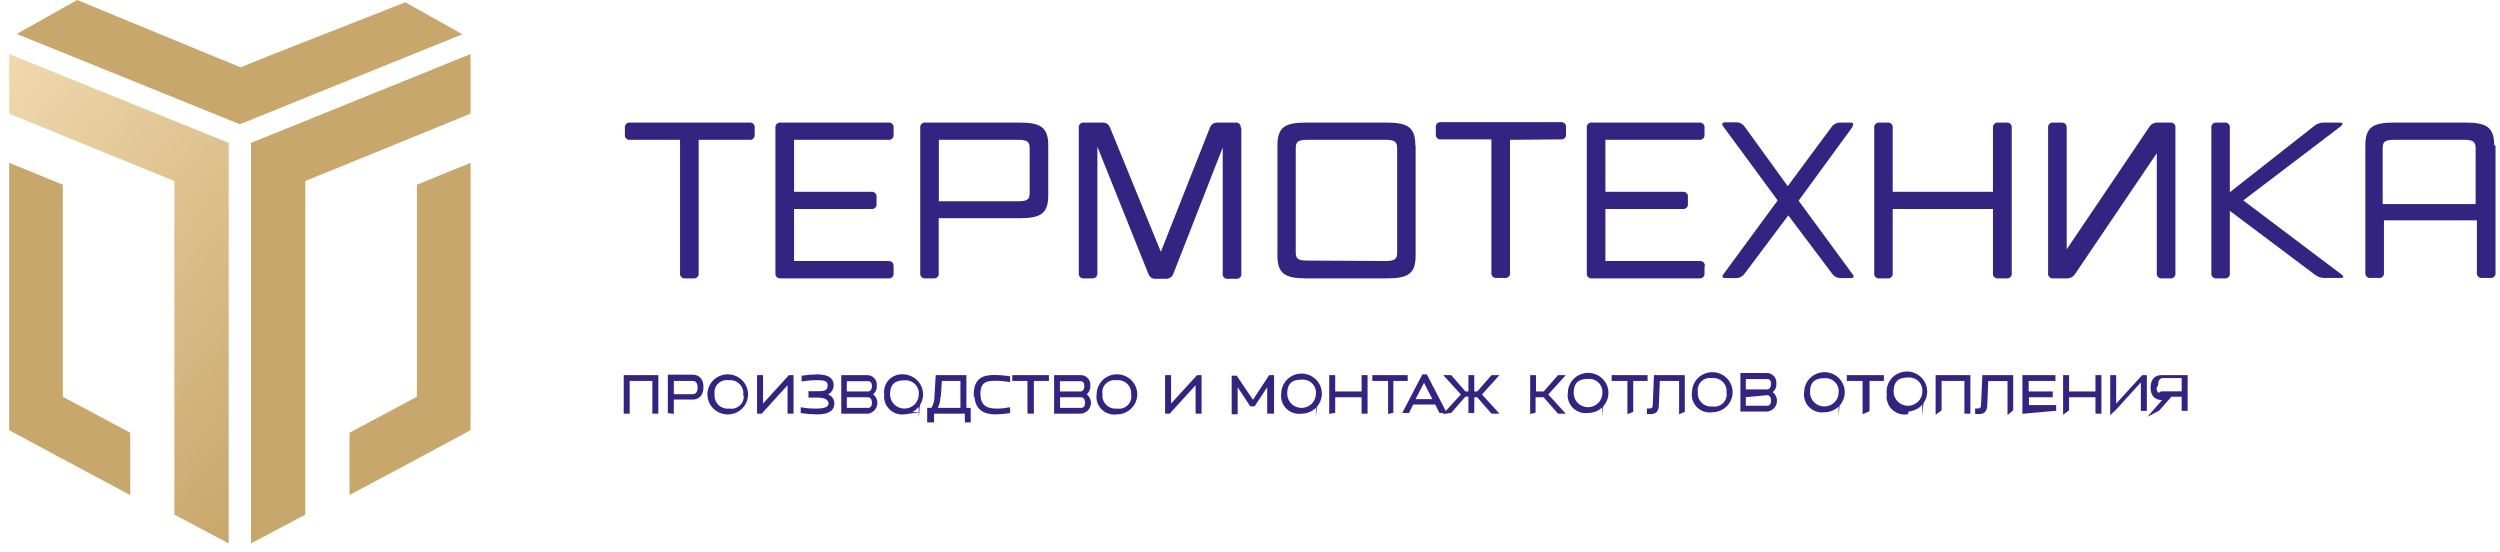 <svg width="222" height="49" viewBox="0 0 222 49" fill="none" xmlns="http://www.w3.org/2000/svg">
<g clip-path="url(#clip0)">
<path fill-rule="evenodd" clip-rule="evenodd" d="M6.359 12.359L15.486 16.075V17.567V19.502V33.661V45.703L20.308 48.254V35.144V19.511V17.548V13.293V12.687L0.814 4.803V10.088L6.359 12.359Z" fill="url(#paint0_linear)"/>
<path fill-rule="evenodd" clip-rule="evenodd" d="M37.019 40.765L31.035 43.961V38.426L37.019 35.23V16.402L41.782 14.458V32.67V38.204L37.019 40.765Z" fill="url(#paint1_linear)"/>
<path fill-rule="evenodd" clip-rule="evenodd" d="M36.238 12.359L27.111 16.075V17.567V19.502V33.661V45.703L22.289 48.254V35.144V19.511V17.548V13.293V12.687L41.782 4.803V10.088L36.238 12.359Z" fill="url(#paint2_linear)"/>
<path fill-rule="evenodd" clip-rule="evenodd" d="M5.578 40.765L11.562 43.961V38.426L5.578 35.23V16.402L0.814 14.458V32.67V38.204L5.578 40.765Z" fill="url(#paint3_linear)"/>
<path fill-rule="evenodd" clip-rule="evenodd" d="M21.372 5.978L18.99 5.005L6.857 0L1.478 3.013L21.293 11.031H21.303L41.06 3.042L35.994 0.202L23.763 5.005L21.372 5.978Z" fill="url(#paint4_linear)"/>
<path fill-rule="evenodd" clip-rule="evenodd" d="M66.531 12.416C66.597 12.427 66.665 12.422 66.728 12.402C66.792 12.382 66.85 12.347 66.897 12.3C66.944 12.254 66.98 12.197 67 12.134C67.02 12.071 67.025 12.004 67.014 11.939V11.362C67.025 11.297 67.02 11.231 67 11.168C66.98 11.105 66.944 11.048 66.897 11.001C66.85 10.955 66.792 10.92 66.728 10.9C66.665 10.88 66.597 10.875 66.531 10.886H55.975C55.909 10.875 55.841 10.88 55.778 10.9C55.714 10.92 55.656 10.955 55.609 11.001C55.562 11.048 55.526 11.105 55.506 11.168C55.485 11.231 55.48 11.297 55.492 11.362V11.939C55.48 12.004 55.485 12.071 55.506 12.134C55.526 12.197 55.562 12.254 55.609 12.3C55.656 12.347 55.714 12.382 55.778 12.402C55.841 12.422 55.909 12.427 55.975 12.416H60.388V24.243C60.377 24.308 60.382 24.374 60.402 24.437C60.423 24.5 60.458 24.557 60.505 24.604C60.553 24.65 60.61 24.685 60.674 24.705C60.738 24.725 60.805 24.73 60.871 24.719H61.558C61.624 24.73 61.692 24.725 61.755 24.705C61.819 24.685 61.877 24.65 61.924 24.604C61.971 24.557 62.007 24.5 62.027 24.437C62.048 24.374 62.053 24.308 62.041 24.243V12.416H66.531ZM181.871 24.243V11.362C181.86 11.297 181.865 11.231 181.885 11.168C181.906 11.105 181.941 11.048 181.988 11.001C182.036 10.955 182.093 10.92 182.157 10.9C182.221 10.88 182.288 10.875 182.354 10.886H183.028C183.359 10.886 183.524 11.036 183.524 11.362V22.136L190.85 11.287C190.925 11.158 191.035 11.053 191.168 10.982C191.3 10.911 191.45 10.878 191.6 10.886H192.694C192.76 10.875 192.828 10.88 192.891 10.9C192.955 10.92 193.013 10.955 193.06 11.001C193.108 11.048 193.143 11.105 193.163 11.168C193.184 11.231 193.189 11.297 193.177 11.362V24.243C193.189 24.308 193.184 24.374 193.163 24.437C193.143 24.5 193.108 24.557 193.06 24.604C193.013 24.65 192.955 24.685 192.891 24.705C192.828 24.725 192.76 24.73 192.694 24.719H192.007C191.941 24.73 191.874 24.725 191.81 24.705C191.746 24.685 191.689 24.65 191.641 24.604C191.594 24.557 191.559 24.5 191.538 24.437C191.518 24.374 191.513 24.308 191.524 24.243V13.607L184.275 24.318C184.198 24.445 184.087 24.549 183.955 24.62C183.823 24.69 183.674 24.725 183.524 24.719H182.354C182.288 24.73 182.221 24.725 182.157 24.705C182.093 24.685 182.036 24.65 181.988 24.604C181.941 24.557 181.906 24.5 181.885 24.437C181.865 24.374 181.86 24.308 181.871 24.243ZM79.351 23.666C79.351 23.34 79.198 23.177 78.867 23.177H70.512V18.561H77.354C77.42 18.572 77.487 18.567 77.551 18.547C77.615 18.527 77.673 18.492 77.72 18.446C77.767 18.399 77.803 18.342 77.823 18.279C77.843 18.216 77.848 18.15 77.837 18.085V17.508C77.848 17.443 77.843 17.376 77.823 17.313C77.803 17.25 77.767 17.193 77.72 17.147C77.673 17.1 77.615 17.065 77.551 17.045C77.487 17.025 77.42 17.02 77.354 17.031H70.512V12.416H78.867C78.933 12.427 79.001 12.422 79.065 12.402C79.128 12.382 79.186 12.347 79.234 12.3C79.281 12.254 79.316 12.197 79.337 12.134C79.357 12.071 79.362 12.004 79.351 11.939V11.362C79.362 11.297 79.357 11.231 79.337 11.168C79.316 11.105 79.281 11.048 79.234 11.001C79.186 10.955 79.128 10.92 79.065 10.9C79.001 10.88 78.933 10.875 78.867 10.886H69.342C69.276 10.875 69.208 10.88 69.144 10.9C69.081 10.92 69.023 10.955 68.975 11.001C68.928 11.048 68.893 11.105 68.873 11.168C68.852 11.231 68.847 11.297 68.858 11.362V24.243C68.847 24.308 68.852 24.374 68.873 24.437C68.893 24.5 68.928 24.557 68.975 24.604C69.023 24.65 69.081 24.685 69.144 24.705C69.208 24.725 69.276 24.73 69.342 24.719H78.867C78.933 24.73 79.001 24.725 79.065 24.705C79.128 24.685 79.186 24.65 79.234 24.604C79.281 24.557 79.316 24.5 79.337 24.437C79.357 24.374 79.362 24.308 79.351 24.243V23.666ZM90.543 19.377C92.412 19.377 93.086 18.963 93.086 17.345V12.918C93.086 11.287 92.387 10.886 90.543 10.886H82.2C82.134 10.875 82.066 10.88 82.002 10.9C81.939 10.92 81.881 10.955 81.833 11.001C81.786 11.048 81.751 11.105 81.731 11.168C81.71 11.231 81.705 11.297 81.716 11.362V24.243C81.705 24.308 81.71 24.374 81.731 24.437C81.751 24.5 81.786 24.557 81.833 24.604C81.881 24.65 81.939 24.685 82.002 24.705C82.066 24.725 82.134 24.73 82.2 24.719H82.874C82.94 24.73 83.007 24.725 83.071 24.705C83.135 24.685 83.192 24.65 83.24 24.604C83.287 24.557 83.322 24.5 83.343 24.437C83.363 24.374 83.368 24.308 83.357 24.243V19.377H90.543ZM83.37 17.872V12.416H90.39C91.242 12.416 91.433 12.591 91.433 13.181V17.132C91.433 17.683 91.267 17.872 90.39 17.872H83.37ZM110.179 11.362C110.19 11.297 110.185 11.231 110.165 11.168C110.145 11.105 110.109 11.048 110.062 11.001C110.015 10.955 109.957 10.92 109.893 10.9C109.83 10.88 109.762 10.875 109.696 10.886H108.106C107.962 10.876 107.819 10.914 107.699 10.993C107.579 11.073 107.49 11.19 107.445 11.325L103.083 22.361L98.568 11.325C98.523 11.19 98.433 11.073 98.314 10.993C98.194 10.914 98.05 10.876 97.906 10.886H96.278C96.213 10.875 96.145 10.88 96.081 10.9C96.017 10.92 95.96 10.955 95.912 11.001C95.865 11.048 95.83 11.105 95.809 11.168C95.789 11.231 95.784 11.297 95.795 11.362V24.243C95.784 24.308 95.789 24.374 95.809 24.437C95.83 24.5 95.865 24.557 95.912 24.604C95.96 24.65 96.017 24.685 96.081 24.705C96.145 24.725 96.213 24.73 96.278 24.719H96.953C97.283 24.719 97.448 24.569 97.448 24.243V13.03L101.976 24.318C102.019 24.452 102.106 24.569 102.223 24.648C102.341 24.728 102.482 24.766 102.625 24.757H103.528C103.671 24.765 103.814 24.726 103.933 24.647C104.052 24.567 104.142 24.452 104.189 24.318L108.577 13.106V24.28C108.566 24.345 108.571 24.412 108.591 24.475C108.611 24.538 108.647 24.595 108.694 24.641C108.741 24.688 108.799 24.723 108.863 24.743C108.927 24.763 108.994 24.768 109.06 24.757H109.747C109.813 24.768 109.88 24.763 109.944 24.743C110.008 24.723 110.066 24.688 110.113 24.641C110.16 24.595 110.196 24.538 110.216 24.475C110.236 24.412 110.241 24.345 110.23 24.28V11.362H110.179ZM125.683 12.918C125.683 11.287 124.983 10.886 123.139 10.886H115.979C114.109 10.886 113.435 11.287 113.435 12.918V22.688C113.435 24.318 114.135 24.719 115.979 24.719H123.164C125.034 24.719 125.708 24.318 125.708 22.688V12.918H125.683ZM116.119 23.139C115.241 23.139 115.063 22.976 115.063 22.374V13.181C115.063 12.591 115.241 12.416 116.119 12.416H123.012C123.864 12.416 124.067 12.591 124.067 13.181V22.437C124.067 22.988 123.889 23.177 123.012 23.177L116.119 23.139ZM138.579 12.378C138.645 12.389 138.712 12.384 138.776 12.364C138.84 12.344 138.898 12.309 138.945 12.263C138.992 12.216 139.027 12.159 139.048 12.096C139.068 12.033 139.073 11.967 139.062 11.902V11.325C139.073 11.26 139.068 11.193 139.048 11.13C139.027 11.068 138.992 11.01 138.945 10.964C138.898 10.917 138.84 10.882 138.776 10.862C138.712 10.842 138.645 10.837 138.579 10.848H127.985C127.919 10.837 127.851 10.842 127.787 10.862C127.724 10.882 127.666 10.917 127.618 10.964C127.571 11.01 127.536 11.068 127.516 11.13C127.495 11.193 127.49 11.26 127.501 11.325V11.902C127.49 11.967 127.495 12.033 127.516 12.096C127.536 12.159 127.571 12.216 127.618 12.263C127.666 12.309 127.724 12.344 127.787 12.364C127.851 12.384 127.919 12.389 127.985 12.378H132.436V24.205C132.425 24.27 132.43 24.337 132.45 24.4C132.471 24.462 132.506 24.52 132.553 24.566C132.6 24.613 132.658 24.648 132.722 24.668C132.786 24.688 132.853 24.692 132.919 24.682H133.606C133.672 24.692 133.74 24.688 133.803 24.668C133.867 24.648 133.925 24.613 133.972 24.566C134.019 24.52 134.055 24.462 134.075 24.4C134.095 24.337 134.1 24.27 134.089 24.205V12.416L138.579 12.378ZM151.399 23.666C151.399 23.34 151.246 23.177 150.915 23.177H142.56V18.561H149.402C149.468 18.572 149.535 18.567 149.599 18.547C149.663 18.527 149.721 18.492 149.768 18.446C149.815 18.399 149.851 18.342 149.871 18.279C149.891 18.216 149.896 18.15 149.885 18.085V17.508C149.896 17.443 149.891 17.376 149.871 17.313C149.851 17.25 149.815 17.193 149.768 17.147C149.721 17.1 149.663 17.065 149.599 17.045C149.535 17.025 149.468 17.02 149.402 17.031H142.56V12.416H150.877C150.943 12.427 151.011 12.422 151.074 12.402C151.138 12.382 151.196 12.347 151.243 12.3C151.291 12.254 151.326 12.197 151.346 12.134C151.367 12.071 151.371 12.004 151.36 11.939V11.362C151.371 11.297 151.367 11.231 151.346 11.168C151.326 11.105 151.291 11.048 151.243 11.001C151.196 10.955 151.138 10.92 151.074 10.9C151.011 10.88 150.943 10.875 150.877 10.886H141.389C141.324 10.875 141.256 10.88 141.192 10.9C141.129 10.92 141.071 10.955 141.023 11.001C140.976 11.048 140.941 11.105 140.92 11.168C140.9 11.231 140.895 11.297 140.906 11.362V24.243C140.895 24.308 140.9 24.374 140.92 24.437C140.941 24.5 140.976 24.557 141.023 24.604C141.071 24.65 141.129 24.685 141.192 24.705C141.256 24.725 141.324 24.73 141.389 24.719H150.877C150.943 24.73 151.011 24.725 151.074 24.705C151.138 24.685 151.196 24.65 151.243 24.604C151.291 24.557 151.326 24.5 151.346 24.437C151.367 24.374 151.371 24.308 151.36 24.243V23.666H151.399ZM164.46 11.262C164.651 11.011 164.6 10.886 164.269 10.886H163.43C163.279 10.881 163.129 10.912 162.994 10.978C162.859 11.044 162.742 11.141 162.654 11.262L158.75 16.53L154.934 11.262C154.849 11.137 154.734 11.034 154.598 10.964C154.463 10.894 154.311 10.858 154.158 10.861H153.243C152.912 10.861 152.848 10.999 153.039 11.25L157.859 17.796L153.065 24.318C152.874 24.569 152.925 24.694 153.255 24.694H154.133C154.284 24.699 154.433 24.668 154.569 24.602C154.704 24.536 154.821 24.439 154.909 24.318L158.801 19.126L162.705 24.318C162.793 24.439 162.91 24.536 163.045 24.602C163.18 24.668 163.33 24.699 163.481 24.694H164.295C164.625 24.694 164.689 24.569 164.485 24.318L159.716 17.821L164.511 11.262H164.46ZM178.641 11.362C178.652 11.297 178.647 11.231 178.627 11.168C178.606 11.105 178.571 11.048 178.524 11.001C178.476 10.955 178.418 10.92 178.355 10.9C178.291 10.88 178.223 10.875 178.157 10.886H177.458C177.392 10.875 177.324 10.88 177.261 10.9C177.197 10.92 177.139 10.955 177.092 11.001C177.045 11.048 177.009 11.105 176.989 11.168C176.968 11.231 176.964 11.297 176.975 11.362V17.031H168.072V11.362C168.083 11.297 168.078 11.231 168.058 11.168C168.037 11.105 168.002 11.048 167.955 11.001C167.908 10.955 167.85 10.92 167.786 10.9C167.722 10.88 167.655 10.875 167.589 10.886H166.915C166.849 10.875 166.781 10.88 166.717 10.9C166.654 10.92 166.596 10.955 166.549 11.001C166.501 11.048 166.466 11.105 166.446 11.168C166.425 11.231 166.42 11.297 166.431 11.362V24.243C166.42 24.308 166.425 24.374 166.446 24.437C166.466 24.5 166.501 24.557 166.549 24.604C166.596 24.65 166.654 24.685 166.717 24.705C166.781 24.725 166.849 24.73 166.915 24.719H167.589C167.655 24.73 167.722 24.725 167.786 24.705C167.85 24.685 167.908 24.65 167.955 24.604C168.002 24.557 168.037 24.5 168.058 24.437C168.078 24.374 168.083 24.308 168.072 24.243V18.561H176.975V24.243C176.964 24.308 176.968 24.374 176.989 24.437C177.009 24.5 177.045 24.557 177.092 24.604C177.139 24.65 177.197 24.685 177.261 24.705C177.324 24.725 177.392 24.73 177.458 24.719H178.157C178.223 24.73 178.291 24.725 178.355 24.705C178.418 24.685 178.476 24.65 178.524 24.604C178.571 24.557 178.606 24.5 178.627 24.437C178.647 24.374 178.652 24.308 178.641 24.243V11.362ZM207.892 11.174C208.096 11.011 208.045 10.886 207.791 10.886H206.366C206.05 10.877 205.742 10.984 205.501 11.187L198.01 17.069V11.362C198.021 11.297 198.017 11.231 197.996 11.168C197.976 11.105 197.94 11.048 197.893 11.001C197.846 10.955 197.788 10.92 197.724 10.9C197.661 10.88 197.593 10.875 197.527 10.886H196.853C196.787 10.875 196.719 10.88 196.656 10.9C196.592 10.92 196.534 10.955 196.487 11.001C196.44 11.048 196.404 11.105 196.384 11.168C196.364 11.231 196.359 11.297 196.37 11.362V24.243C196.359 24.308 196.364 24.374 196.384 24.437C196.404 24.5 196.44 24.557 196.487 24.604C196.534 24.65 196.592 24.685 196.656 24.705C196.719 24.725 196.787 24.73 196.853 24.719H197.527C197.593 24.73 197.661 24.725 197.724 24.705C197.788 24.685 197.846 24.65 197.893 24.604C197.94 24.557 197.976 24.5 197.996 24.437C198.017 24.374 198.021 24.308 198.01 24.243V18.724L205.565 24.393C205.811 24.585 206.116 24.686 206.43 24.682H207.854C208.108 24.682 208.159 24.544 207.956 24.393L199.206 17.796L207.918 11.174H207.892ZM221.488 12.918C221.488 11.287 220.788 10.886 218.944 10.886H212.585C210.716 10.886 210.042 11.287 210.042 12.918V24.205C210.031 24.27 210.035 24.337 210.056 24.4C210.076 24.462 210.111 24.52 210.159 24.566C210.206 24.613 210.264 24.648 210.328 24.668C210.391 24.688 210.459 24.692 210.525 24.682H211.212C211.278 24.692 211.345 24.688 211.409 24.668C211.473 24.648 211.531 24.613 211.578 24.566C211.625 24.52 211.66 24.462 211.681 24.4C211.701 24.337 211.706 24.27 211.695 24.205V19.565H219.949V24.205C219.938 24.27 219.943 24.337 219.963 24.4C219.984 24.462 220.019 24.52 220.066 24.566C220.113 24.613 220.171 24.648 220.235 24.668C220.299 24.688 220.366 24.692 220.432 24.682H221.119C221.185 24.692 221.253 24.688 221.316 24.668C221.38 24.648 221.438 24.613 221.485 24.566C221.532 24.52 221.568 24.462 221.588 24.4C221.609 24.337 221.613 24.27 221.602 24.205V12.918H221.488ZM211.581 13.181C211.581 12.591 211.759 12.416 212.623 12.416H218.792C219.644 12.416 219.835 12.591 219.835 13.181V18.122H211.581V13.181Z" fill="#342481"/>
<path fill-rule="evenodd" clip-rule="evenodd" d="M55.816 36.634V33.724H58.029V36.634H58.36V33.411H55.486V36.634H55.816ZM59.734 36.634V35.38H61.514C61.985 35.38 62.366 35.091 62.366 34.376C62.366 33.661 61.985 33.373 61.514 33.373H59.403V36.596L59.734 36.634ZM61.514 33.724C61.807 33.724 62.048 33.925 62.048 34.414C62.048 34.903 61.807 35.104 61.514 35.104H59.734V33.724H61.514ZM64.77 36.697C65.195 36.66 65.591 36.468 65.879 36.158C66.167 35.848 66.327 35.443 66.327 35.022C66.327 34.602 66.167 34.196 65.879 33.886C65.591 33.576 65.195 33.384 64.77 33.348C64.535 33.328 64.298 33.356 64.074 33.431C63.85 33.506 63.645 33.626 63.471 33.784C63.297 33.941 63.158 34.133 63.063 34.346C62.968 34.559 62.919 34.789 62.919 35.022C62.919 35.255 62.968 35.486 63.063 35.699C63.158 35.912 63.297 36.103 63.471 36.261C63.645 36.418 63.85 36.538 64.074 36.613C64.298 36.688 64.535 36.717 64.77 36.697ZM66.131 35.029C66.161 35.212 66.147 35.4 66.089 35.577C66.032 35.754 65.933 35.915 65.8 36.047C65.667 36.179 65.505 36.279 65.326 36.337C65.147 36.395 64.956 36.411 64.77 36.383C64.582 36.404 64.391 36.384 64.211 36.323C64.032 36.263 63.868 36.163 63.733 36.032C63.598 35.901 63.494 35.742 63.429 35.566C63.364 35.39 63.34 35.202 63.358 35.016C63.328 34.832 63.342 34.645 63.4 34.467C63.457 34.29 63.556 34.129 63.689 33.997C63.822 33.865 63.984 33.766 64.163 33.707C64.342 33.649 64.533 33.633 64.719 33.661C64.906 33.644 65.094 33.667 65.27 33.73C65.446 33.792 65.606 33.893 65.739 34.023C65.871 34.154 65.973 34.312 66.036 34.485C66.099 34.659 66.123 34.845 66.105 35.029H66.131ZM67.593 36.634L70.035 33.95V36.634H70.366V33.411H70.099L67.657 36.094V33.411H67.326V36.634H67.593ZM72.477 36.383C72.051 36.388 71.625 36.354 71.205 36.283V36.596C71.648 36.658 72.094 36.691 72.541 36.697C73.24 36.697 73.991 36.559 73.991 35.831C73.991 35.367 73.673 35.129 73.202 35.016C73.404 34.994 73.591 34.898 73.725 34.747C73.859 34.596 73.931 34.401 73.927 34.201C73.927 33.486 73.228 33.348 72.553 33.348C72.128 33.353 71.703 33.387 71.282 33.448V33.762C71.702 33.693 72.127 33.659 72.553 33.661C73.062 33.661 73.596 33.661 73.596 34.226C73.596 34.79 73.177 34.84 72.553 34.84H71.892V35.204H72.553C73.164 35.204 73.673 35.367 73.673 35.831C73.673 36.295 73.049 36.383 72.541 36.383H72.477ZM77.068 36.634C77.25 36.606 77.418 36.523 77.55 36.395C77.681 36.268 77.768 36.103 77.799 35.924C77.83 35.745 77.803 35.561 77.722 35.398C77.641 35.236 77.51 35.102 77.348 35.016C77.486 34.94 77.598 34.826 77.671 34.688C77.743 34.55 77.773 34.393 77.755 34.238C77.768 34.131 77.757 34.022 77.723 33.919C77.689 33.816 77.632 33.722 77.557 33.643C77.482 33.564 77.39 33.502 77.288 33.462C77.186 33.422 77.076 33.404 76.967 33.411H74.805V36.634H77.068ZM77.068 35.179C77.323 35.179 77.526 35.367 77.526 35.768C77.526 36.17 77.323 36.32 77.068 36.32H75.097V35.179H77.068ZM77.068 33.749C77.31 33.749 77.526 33.875 77.526 34.276C77.526 34.677 77.31 34.865 77.068 34.865H75.097V33.749H77.068ZM80.311 36.697C80.736 36.66 81.132 36.468 81.42 36.158C81.709 35.848 81.869 35.443 81.869 35.022C81.869 34.602 81.709 34.196 81.42 33.886C81.132 33.576 80.736 33.384 80.311 33.348C80.082 33.314 79.847 33.334 79.626 33.406C79.405 33.477 79.204 33.599 79.04 33.762C78.875 33.924 78.751 34.122 78.679 34.34C78.606 34.557 78.586 34.789 78.62 35.016C78.588 35.244 78.611 35.476 78.685 35.694C78.76 35.912 78.884 36.11 79.049 36.273C79.214 36.436 79.415 36.559 79.636 36.632C79.858 36.706 80.093 36.728 80.324 36.697H80.311ZM81.685 35.029C81.685 35.206 81.65 35.383 81.581 35.547C81.511 35.711 81.41 35.861 81.283 35.986C81.155 36.112 81.004 36.212 80.837 36.28C80.671 36.348 80.492 36.383 80.311 36.383C80.131 36.383 79.953 36.348 79.786 36.28C79.619 36.212 79.468 36.112 79.34 35.986C79.213 35.861 79.112 35.711 79.043 35.547C78.974 35.383 78.938 35.206 78.938 35.029C78.938 33.937 79.561 33.674 80.299 33.674C80.485 33.657 80.673 33.68 80.85 33.742C81.026 33.805 81.186 33.905 81.318 34.036C81.451 34.166 81.552 34.324 81.616 34.498C81.679 34.672 81.703 34.857 81.685 35.041V35.029ZM82.842 37.411V36.634H85.78V37.411H86.098V36.32H85.717V33.411H83.186L83.084 35.154C83.097 35.565 82.986 35.971 82.766 36.32H82.435V36.496V37.411H82.842ZM83.453 35.154L83.542 33.724H85.386V36.32H83.109C83.323 35.969 83.425 35.563 83.402 35.154H83.453ZM86.62 34.966C86.62 36.395 87.484 36.697 88.426 36.697C88.817 36.69 89.209 36.656 89.596 36.596V36.283C89.24 36.351 88.877 36.385 88.515 36.383C87.688 36.383 86.963 36.157 86.963 34.966C86.963 33.774 87.688 33.712 88.438 33.712C88.826 33.712 89.214 33.745 89.596 33.812V33.498C89.175 33.434 88.75 33.401 88.324 33.398C87.446 33.398 86.569 33.574 86.569 35.016L86.62 34.966ZM91.707 36.634V33.724H93.042V33.411H89.99V33.724H91.338V36.634H91.707ZM95.993 36.634C96.178 36.614 96.353 36.537 96.491 36.413C96.628 36.289 96.723 36.125 96.759 35.944C96.796 35.764 96.774 35.577 96.695 35.41C96.617 35.243 96.487 35.105 96.324 35.016C96.458 34.937 96.567 34.822 96.637 34.684C96.707 34.547 96.735 34.392 96.718 34.238C96.731 34.131 96.72 34.022 96.686 33.919C96.652 33.816 96.595 33.722 96.52 33.643C96.445 33.564 96.353 33.502 96.251 33.462C96.149 33.422 96.039 33.404 95.929 33.411H93.704V36.634H95.993ZM95.993 35.179C96.247 35.179 96.451 35.367 96.451 35.768C96.451 36.17 96.247 36.32 95.993 36.32H94.034V35.179H95.993ZM95.929 33.749C96.171 33.749 96.387 33.875 96.387 34.276C96.387 34.677 96.171 34.865 95.929 34.865H94.022V33.749H95.929ZM99.185 36.697C99.522 36.697 99.852 36.598 100.132 36.413C100.412 36.229 100.631 35.966 100.76 35.659C100.889 35.352 100.922 35.014 100.857 34.688C100.791 34.362 100.629 34.063 100.39 33.828C100.152 33.593 99.848 33.432 99.518 33.368C99.187 33.303 98.844 33.336 98.533 33.463C98.222 33.59 97.955 33.806 97.768 34.082C97.581 34.359 97.481 34.684 97.481 35.016C97.444 35.245 97.462 35.479 97.535 35.7C97.607 35.921 97.732 36.121 97.898 36.285C98.064 36.449 98.268 36.572 98.492 36.643C98.715 36.715 98.953 36.733 99.185 36.697ZM100.546 35.029C100.576 35.212 100.562 35.4 100.505 35.577C100.447 35.754 100.348 35.915 100.215 36.047C100.083 36.179 99.92 36.279 99.741 36.337C99.562 36.395 99.371 36.411 99.185 36.383C98.999 36.4 98.811 36.377 98.634 36.315C98.458 36.252 98.298 36.152 98.166 36.021C98.033 35.891 97.932 35.733 97.868 35.559C97.805 35.385 97.781 35.2 97.799 35.016C97.769 34.832 97.783 34.645 97.84 34.467C97.898 34.29 97.997 34.129 98.13 33.997C98.262 33.865 98.425 33.766 98.604 33.707C98.783 33.649 98.973 33.633 99.16 33.661C99.346 33.644 99.534 33.667 99.71 33.73C99.887 33.792 100.047 33.893 100.179 34.023C100.312 34.154 100.413 34.312 100.477 34.485C100.54 34.659 100.564 34.845 100.546 35.029ZM103.827 36.634L106.269 33.95V36.634H106.6V33.411H106.345L103.891 36.094V33.411H103.56V36.634H103.827ZM113.035 36.634V33.411H112.755L111.267 35.681L109.767 33.461H109.474V36.684H109.805V34.05L111.077 35.982H111.356L112.628 34.05V36.634H113.035ZM115.579 36.634C115.916 36.634 116.245 36.535 116.526 36.351C116.806 36.166 117.024 35.904 117.153 35.596C117.282 35.289 117.316 34.951 117.25 34.625C117.184 34.299 117.022 34 116.784 33.765C116.545 33.53 116.242 33.37 115.911 33.305C115.581 33.24 115.238 33.273 114.927 33.401C114.615 33.528 114.349 33.743 114.162 34.02C113.974 34.296 113.875 34.621 113.875 34.953C113.84 35.182 113.861 35.415 113.934 35.634C114.008 35.854 114.132 36.053 114.298 36.216C114.464 36.38 114.666 36.502 114.888 36.575C115.11 36.648 115.347 36.668 115.579 36.634ZM116.952 34.966C116.952 35.325 116.808 35.669 116.55 35.924C116.292 36.178 115.943 36.32 115.579 36.32C115.214 36.32 114.865 36.178 114.607 35.924C114.35 35.669 114.205 35.325 114.205 34.966C114.205 33.875 114.828 33.611 115.566 33.611C115.752 33.594 115.941 33.617 116.117 33.68C116.293 33.742 116.453 33.842 116.585 33.973C116.718 34.104 116.819 34.261 116.883 34.435C116.946 34.609 116.97 34.794 116.952 34.978V34.966ZM118.466 36.571V35.179H121.009V36.634H121.34V33.411H121.009V34.865H118.466V33.411H118.135V36.634L118.466 36.571ZM123.629 36.571V33.724H124.901V33.411H121.963V33.724H123.362V36.634L123.629 36.571ZM127.89 36.571L127.508 35.819H125.435L125.054 36.571H124.685L126.364 33.348H126.643L128.31 36.571H127.89ZM126.453 33.774L125.537 35.543H127.356L126.453 33.774ZM128.818 36.571L130.09 35.116H130.497V36.571H130.815V35.179H131.222L132.494 36.634H132.926L131.464 35.029L132.926 33.411H132.494L131.222 34.865H130.815V33.411H130.497V34.865H130.09L128.818 33.411H128.386L129.861 35.029L128.386 36.634L128.818 36.571ZM136.258 36.571V35.179H137.123L138.395 36.634H138.815L137.352 35.029L138.815 33.411H138.395L137.123 34.865H136.296V33.411H135.979V36.634L136.258 36.571ZM141.015 36.571C141.352 36.574 141.683 36.477 141.965 36.294C142.247 36.111 142.467 35.849 142.598 35.542C142.729 35.236 142.765 34.897 142.701 34.57C142.636 34.244 142.475 33.943 142.237 33.707C141.999 33.47 141.696 33.309 141.365 33.243C141.034 33.177 140.691 33.21 140.378 33.337C140.066 33.464 139.799 33.679 139.612 33.956C139.424 34.232 139.323 34.558 139.323 34.891C139.29 35.118 139.31 35.35 139.383 35.568C139.456 35.786 139.579 35.985 139.743 36.148C139.907 36.311 140.108 36.434 140.328 36.508C140.549 36.581 140.784 36.603 141.015 36.571ZM142.388 34.903C142.388 35.262 142.244 35.607 141.986 35.861C141.729 36.115 141.379 36.258 141.015 36.258C140.651 36.258 140.301 36.115 140.044 35.861C139.786 35.607 139.641 35.262 139.641 34.903C139.641 33.812 140.265 33.549 141.002 33.549C141.189 33.531 141.377 33.554 141.553 33.617C141.729 33.68 141.889 33.78 142.022 33.91C142.154 34.041 142.256 34.199 142.319 34.373C142.382 34.546 142.406 34.732 142.388 34.916V34.903ZM144.932 36.508V33.724H146.204V33.411H143.215V33.724H144.614V36.634L144.932 36.508ZM149.511 36.508V33.411H146.967L146.865 35.919C146.865 36.308 146.7 36.37 146.484 36.37H146.344V36.671H146.573C146.929 36.671 147.209 36.546 147.209 35.906L147.298 33.724H149.205V36.634L149.511 36.508ZM152.054 36.508C152.391 36.508 152.721 36.41 153.001 36.225C153.281 36.041 153.5 35.778 153.629 35.471C153.758 35.164 153.791 34.826 153.726 34.5C153.66 34.174 153.498 33.874 153.259 33.639C153.021 33.404 152.717 33.244 152.387 33.179C152.056 33.115 151.713 33.148 151.402 33.275C151.091 33.402 150.824 33.618 150.637 33.894C150.45 34.17 150.35 34.495 150.35 34.828C150.313 35.057 150.331 35.291 150.404 35.512C150.476 35.733 150.601 35.933 150.767 36.097C150.933 36.261 151.137 36.384 151.361 36.455C151.584 36.527 151.822 36.545 152.054 36.508ZM153.415 34.84C153.445 35.024 153.431 35.212 153.374 35.389C153.316 35.566 153.217 35.727 153.084 35.859C152.952 35.991 152.789 36.091 152.61 36.149C152.431 36.207 152.241 36.223 152.054 36.195C151.868 36.212 151.68 36.189 151.503 36.126C151.327 36.064 151.167 35.964 151.035 35.833C150.902 35.703 150.801 35.545 150.737 35.371C150.674 35.197 150.65 35.012 150.668 34.828C150.638 34.644 150.652 34.456 150.709 34.279C150.767 34.102 150.866 33.941 150.999 33.809C151.131 33.677 151.294 33.578 151.473 33.519C151.652 33.461 151.842 33.445 152.029 33.473C152.215 33.456 152.403 33.479 152.579 33.542C152.756 33.604 152.916 33.705 153.048 33.835C153.181 33.966 153.282 34.123 153.346 34.297C153.409 34.471 153.433 34.657 153.415 34.84ZM156.912 36.446C157.098 36.426 157.272 36.349 157.41 36.225C157.548 36.101 157.642 35.937 157.679 35.756C157.716 35.576 157.694 35.389 157.615 35.222C157.537 35.055 157.406 34.917 157.243 34.828C157.378 34.749 157.486 34.634 157.556 34.496C157.626 34.358 157.654 34.203 157.637 34.05C157.651 33.943 157.64 33.834 157.606 33.731C157.571 33.628 157.515 33.533 157.439 33.455C157.364 33.376 157.272 33.314 157.17 33.274C157.068 33.234 156.959 33.216 156.849 33.222H154.649V36.446H156.912ZM156.912 34.991C157.154 34.991 157.37 35.179 157.37 35.58C157.37 35.982 157.154 36.132 156.912 36.132H154.928V35.179L156.912 34.991ZM156.912 33.561C157.154 33.561 157.37 33.687 157.37 34.088C157.37 34.489 157.154 34.677 156.912 34.677H154.928V33.561H156.912ZM162 36.508C162.337 36.511 162.668 36.414 162.95 36.231C163.232 36.048 163.452 35.786 163.583 35.48C163.714 35.173 163.75 34.834 163.685 34.508C163.621 34.181 163.46 33.88 163.222 33.644C162.984 33.408 162.681 33.246 162.35 33.181C162.019 33.115 161.675 33.147 161.363 33.274C161.051 33.401 160.784 33.616 160.596 33.893C160.409 34.169 160.308 34.495 160.308 34.828C160.274 35.055 160.295 35.287 160.368 35.505C160.44 35.724 160.564 35.922 160.728 36.085C160.892 36.248 161.092 36.371 161.313 36.445C161.534 36.518 161.769 36.54 162 36.508ZM163.373 34.84C163.373 35.018 163.338 35.194 163.269 35.359C163.2 35.523 163.099 35.672 162.971 35.798C162.843 35.924 162.692 36.024 162.525 36.092C162.359 36.16 162.18 36.195 162 36.195C161.819 36.195 161.641 36.16 161.474 36.092C161.307 36.024 161.156 35.924 161.028 35.798C160.901 35.672 160.8 35.523 160.731 35.359C160.662 35.194 160.626 35.018 160.626 34.84C160.626 33.749 161.249 33.486 161.987 33.486C162.173 33.468 162.362 33.492 162.538 33.554C162.714 33.617 162.874 33.717 163.006 33.848C163.139 33.978 163.24 34.136 163.304 34.31C163.367 34.484 163.391 34.669 163.373 34.853V34.84ZM165.917 36.446V33.724H167.189V33.411H164.098V33.724H165.497V36.634L165.917 36.446ZM169.427 36.446C169.77 36.427 170.1 36.306 170.372 36.099C170.644 35.892 170.847 35.609 170.953 35.286C171.059 34.964 171.064 34.617 170.967 34.292C170.869 33.967 170.675 33.679 170.408 33.465C170.142 33.251 169.816 33.121 169.473 33.093C169.13 33.065 168.787 33.14 168.489 33.307C168.19 33.475 167.95 33.728 167.799 34.033C167.649 34.338 167.596 34.681 167.647 35.016C167.613 35.243 167.633 35.475 167.706 35.693C167.779 35.912 167.902 36.11 168.066 36.273C168.23 36.436 168.431 36.559 168.651 36.633C168.872 36.706 169.107 36.728 169.338 36.697L169.427 36.446ZM170.801 34.778C170.801 35.137 170.656 35.481 170.398 35.735C170.141 35.989 169.791 36.132 169.427 36.132C169.063 36.132 168.713 35.989 168.456 35.735C168.198 35.481 168.054 35.137 168.054 34.778C168.054 33.687 168.677 33.423 169.414 33.423C169.601 33.406 169.789 33.429 169.965 33.492C170.141 33.554 170.301 33.654 170.434 33.785C170.566 33.916 170.668 34.073 170.731 34.247C170.795 34.421 170.818 34.606 170.801 34.79V34.778ZM172.314 36.383V33.724H174.54V36.634H174.87V33.411H171.983V36.634L172.314 36.383ZM178.673 36.383V33.411H176.13L176.015 35.919C176.015 36.308 175.85 36.37 175.634 36.37H175.494V36.671H175.723C176.079 36.671 176.371 36.546 176.371 35.906L176.46 33.737H178.368V36.646L178.673 36.383ZM182.489 36.383V36.069H180.072V35.179H182.183V34.865H180.047V33.724H182.425V33.411H179.691V36.634L182.489 36.383ZM183.633 36.383V35.179H186.177V36.634H186.507V33.411H186.177V34.865H183.633V33.411H183.303V36.634L183.633 36.383ZM187.767 36.383L190.208 33.699V36.383H190.539V33.411H190.272L187.817 36.094V33.411H187.487V36.634L187.767 36.383ZM191.671 36.383L192.777 35.129H193.833V36.383H194.164V33.411H191.938C191.455 33.411 191.073 33.699 191.073 34.414C191.073 35.129 191.455 35.417 191.938 35.417H192.218L191.124 36.671L191.671 36.383ZM191.544 34.163C191.544 33.674 191.785 33.473 192.078 33.473H193.833V34.853H191.938C191.646 35.104 191.404 34.903 191.404 34.426L191.544 34.163Z" fill="#342481" stroke="#342481" stroke-width="0.201" stroke-miterlimit="22.93"/>
</g>
<defs>
<linearGradient id="paint0_linear" x1="-28.869" y1="-8.538" x2="51.257" y2="57.947" gradientUnits="userSpaceOnUse">
<stop stop-color="#C8A76C"/>
<stop offset="0.25" stop-color="#F5DFB5"/>
<stop offset="0.71" stop-color="#C8A76C"/>
<stop offset="1" stop-color="#C8A76C"/>
</linearGradient>
<linearGradient id="paint1_linear" x1="710.356" y1="486.209" x2="1310.74" y2="665.122" gradientUnits="userSpaceOnUse">
<stop stop-color="#C8A76C"/>
<stop offset="0.25" stop-color="#F5DFB5"/>
<stop offset="0.71" stop-color="#C8A76C"/>
<stop offset="1" stop-color="#C8A76C"/>
</linearGradient>
<linearGradient id="paint2_linear" x1="972.381" y1="223.36" x2="2353.45" y2="730.247" gradientUnits="userSpaceOnUse">
<stop stop-color="#C8A76C"/>
<stop offset="0.25" stop-color="#F5DFB5"/>
<stop offset="0.71" stop-color="#C8A76C"/>
<stop offset="1" stop-color="#C8A76C"/>
</linearGradient>
<linearGradient id="paint3_linear" x1="228.33" y1="234.254" x2="1153.73" y2="510.066" gradientUnits="userSpaceOnUse">
<stop stop-color="#C8A76C"/>
<stop offset="0.25" stop-color="#F5DFB5"/>
<stop offset="0.71" stop-color="#C8A76C"/>
<stop offset="1" stop-color="#C8A76C"/>
</linearGradient>
<linearGradient id="paint4_linear" x1="1929.5" y1="-114.503" x2="2143.05" y2="512.518" gradientUnits="userSpaceOnUse">
<stop stop-color="#C8A76C"/>
<stop offset="0.25" stop-color="#F5DFB5"/>
<stop offset="0.71" stop-color="#C8A76C"/>
<stop offset="1" stop-color="#C8A76C"/>
</linearGradient>
<clipPath id="clip0">
<rect width="222" height="48.42" fill="white"/>
</clipPath>
</defs>
</svg>

